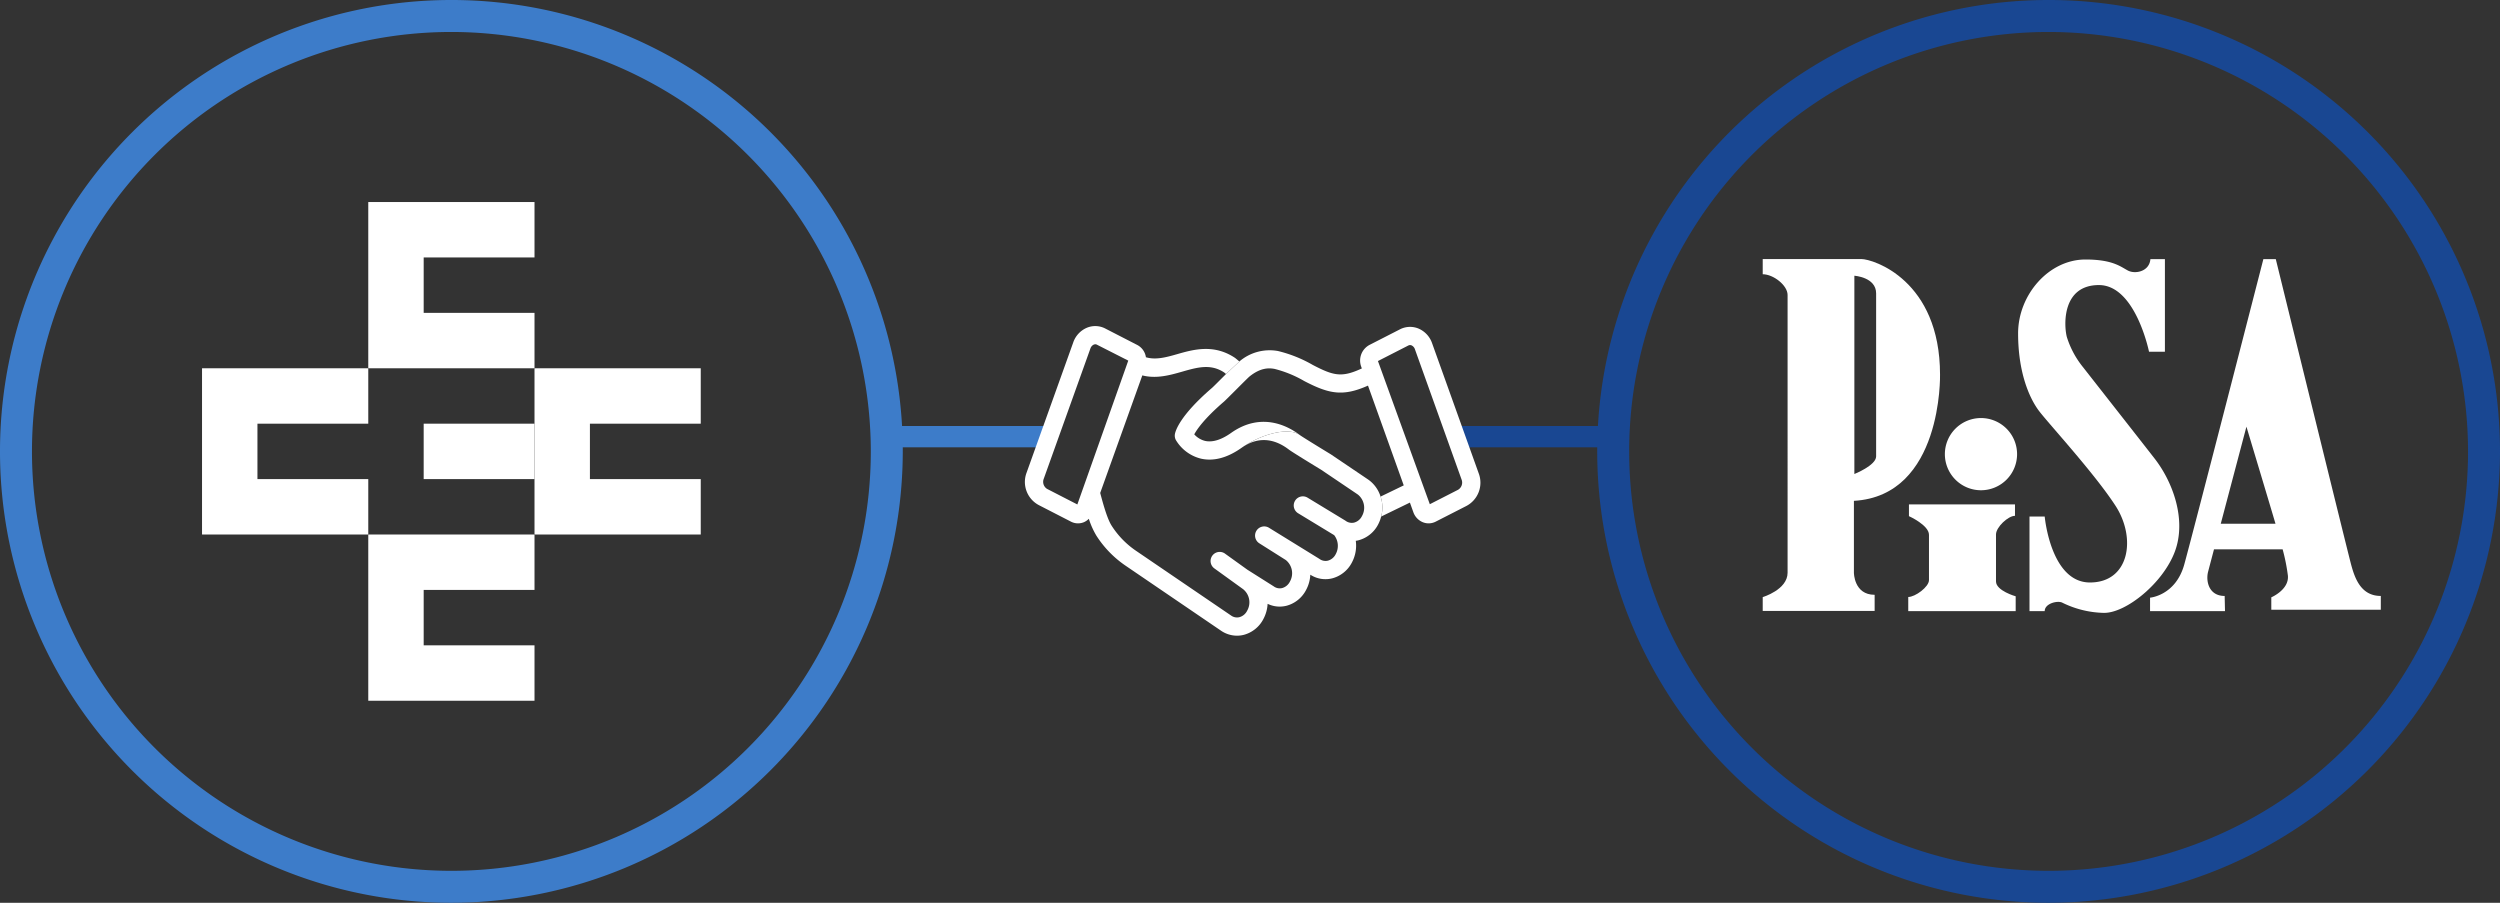 <svg xmlns="http://www.w3.org/2000/svg" xmlns:xlink="http://www.w3.org/1999/xlink" width="9in" height="3.25in" viewBox="0 0 648 234"><rect x="0" y="0" width="648" height="234" fill="#333333" stroke="none"/><defs><clipPath id="a" transform="translate(-252.214 -208.928)"><rect x="252.214" y="208.929" width="648" height="234" fill="none"/></clipPath></defs><title>cp-web20-icon-partnership</title><rect x="230.4" y="110.419" width="41.096" height="5.524" fill="#3d7cc9"/><rect x="377.427" y="110.419" width="41.097" height="5.524" fill="#194792"/><g clip-path="url(#a)"><path d="M630.13,335.885l-7.307,3.734-13.446-37.109,7.896-4.038a1.05,1.05,0,0,1,.429-.101.987.987,0,0,1,.392.083,1.695,1.695,0,0,1,.876,1.027l12.077,33.721a2.168,2.168,0,0,1-.917,2.683m5.361-4.278-12.078-33.716a6.387,6.387,0,0,0-3.494-3.789,5.745,5.745,0,0,0-4.711.124l-7.892,4.039a4.589,4.589,0,0,0-2.268,5.729l.155.434c-5.205,2.413-7.289,1.927-12.73-.913a34.136,34.136,0,0,0-8.994-3.6,12.075,12.075,0,0,0-10.022,2.706l-3.454,3.252c-.304.302-.609.608-.911.91-1.254,1.254-2.406,2.411-2.701,2.669-8.542,7.335-9.538,11.317-9.649,12.041a2.384,2.384,0,0,0,.272,1.517,10.498,10.498,0,0,0,6.523,4.808c3.282.728,6.813-.212,10.497-2.821,5.052-3.559,12.258-5.482,15.097-3.288l.05.024c-2.673-2.084-9.777-6.306-17.872-.59-2.535,1.798-4.803,2.475-6.679,2.083a5.555,5.555,0,0,1-2.867-1.714c.705-1.305,2.641-4.131,7.707-8.482.295-.254,1.572-1.526,2.959-2.914,1.545-1.544,3.237-3.245,3.651-3.595,2.84-2.287,4.993-2.259,6.514-1.969a29.815,29.815,0,0,1,7.694,3.149c6.468,3.367,10.031,4.059,16.51,1.177l9.263,25.854.002.006-6.006,2.905a8.614,8.614,0,0,1,.149,5.177l7.455-3.623.002.005.887,2.477a4.369,4.369,0,0,0,2.402,2.586,4.012,4.012,0,0,0,1.563.318,4.069,4.069,0,0,0,1.705-.382c.023-.009.051-.023.078-.037l7.897-4.034a6.82,6.82,0,0,0,3.296-8.523" transform="translate(-252.214 -208.928)" fill="#fff"/><path d="M531.463,339.683l-7.864-4.043a2.161,2.161,0,0,1-.835-2.641l12.078-33.725a1.697,1.697,0,0,1,.876-1.024,1.17,1.17,0,0,1,.415-.083.835.835,0,0,1,.318.06l8.21,4.172Zm78.594-2.04a8.436,8.436,0,0,0-3.234-4.432l-9.639-6.509c-3.54-2.148-7.514-4.61-8.002-4.97l-.05-.023c-2.84-2.195-10.046-.272-15.098,3.287,5.052-3.559,9.45-1.706,12.29.489.968.723,7.172,4.503,8.311,5.19l9.538,6.44a4.389,4.389,0,0,1,1.06,5.587,3.202,3.202,0,0,1-2.024,1.683,2.715,2.715,0,0,1-2.295-.526.037.037,0,0,1-.016-.007l-9.757-5.925a2.362,2.362,0,0,0-2.453,4.038l9.341,5.674a4.495,4.495,0,0,1,.4,4.928,3.221,3.221,0,0,1-2.019,1.683,2.645,2.645,0,0,1-2.213-.466l-13.064-8.062a2.372,2.372,0,0,0-2.512,4.024l6.873,4.342a4.39,4.39,0,0,1,1.065,5.587,3.202,3.202,0,0,1-2.024,1.683,2.629,2.629,0,0,1-2.18-.452l-6.827-4.315-5.786-4.158-.004-.004a2.361,2.361,0,0,0-2.762,3.83l7.445,5.376a4.374,4.374,0,0,1,1.06,5.582,3.176,3.176,0,0,1-2.019,1.683,2.606,2.606,0,0,1-2.12-.406l-24.801-16.89a22.448,22.448,0,0,1-6.186-6.408c-1.194-1.853-2.291-5.956-2.946-8.408l-.022-.085,10.917-30.473c3.603.924,7.077-.033,10.209-.931,4.038-1.162,7.514-2.162,11.036.193l.454.381,3.455-3.253-1.083-.899c-5.542-3.724-10.879-2.189-15.157-.963-2.939.844-5.528,1.498-7.982.765a4.278,4.278,0,0,0-2.312-3.213l-8.399-4.319a5.658,5.658,0,0,0-4.633-.092,6.396,6.396,0,0,0-3.494,3.784l-12.078,33.721a6.796,6.796,0,0,0,3.209,8.477l8.321,4.278a.627.627,0,0,0,.082.041,3.995,3.995,0,0,0,3.269.065,4.19,4.19,0,0,0,1.238-.869,20.876,20.876,0,0,0,1.947,4.359,27.04,27.04,0,0,0,7.5,7.748l24.801,16.891a7.346,7.346,0,0,0,4.153,1.304,7.173,7.173,0,0,0,1.756-.216,8.04,8.04,0,0,0,5.113-4.154,9.27,9.27,0,0,0,1.069-3.89,7.172,7.172,0,0,0,4.891.502,8.039,8.039,0,0,0,5.112-4.153,9.13,9.13,0,0,0,1.065-3.9,7.202,7.202,0,0,0,5.693.945,8.041,8.041,0,0,0,5.112-4.154,9.244,9.244,0,0,0,.982-5.573,6.137,6.137,0,0,0,.71-.138,8.036,8.036,0,0,0,5.112-4.154,9.054,9.054,0,0,0,.751-1.993,8.614,8.614,0,0,0-.149-5.177" transform="translate(-252.214 -208.928)" fill="#fff"/><path d="M369.214,442.928a117,117,0,1,1,117-116.999A117.132,117.132,0,0,1,369.214,442.928Zm0-225.713A108.714,108.714,0,1,0,477.928,325.929,108.837,108.837,0,0,0,369.214,217.214Z" transform="translate(-252.214 -208.928)" fill="#3d7cc9"/></g><polygon points="138.544 66.731 138.544 52.368 109.818 52.368 95.456 52.368 95.456 66.731 95.456 81.094 95.456 95.457 109.818 95.457 138.544 95.457 138.544 81.094 109.818 81.094 109.818 66.731 138.544 66.731" fill="#fff"/><polygon points="95.456 109.819 95.456 95.456 66.73 95.456 52.368 95.456 52.368 109.819 52.368 124.182 52.368 138.545 66.73 138.545 95.456 138.545 95.456 124.182 66.73 124.182 66.73 109.819 95.456 109.819" fill="#fff"/><rect x="109.818" y="109.818" width="28.726" height="14.363" fill="#fff"/><polygon points="181.632 109.819 181.632 95.456 152.906 95.456 138.544 95.456 138.544 109.819 138.544 124.182 138.544 138.545 152.906 138.545 181.632 138.545 181.632 124.182 152.906 124.182 152.906 109.819 181.632 109.819" fill="#fff"/><polygon points="138.544 152.907 138.544 138.544 109.818 138.544 95.456 138.544 95.456 152.907 95.456 167.27 95.456 181.633 109.818 181.633 138.544 181.633 138.544 167.27 109.818 167.27 109.818 152.907 138.544 152.907" fill="#fff"/><g clip-path="url(#a)"><path d="M783.214,442.928a117,117,0,1,1,117-116.999A117.131,117.131,0,0,1,783.214,442.928Zm0-225.713A108.714,108.714,0,1,0,891.929,325.929,108.838,108.838,0,0,0,783.214,217.214Z" transform="translate(-252.214 -208.928)" fill="#194792"/><path d="M732.866,280.399s5.641.358,5.641,4.566v42.261c0,2.328-5.641,4.566-5.641,4.566Zm22.205,25.637c0-24.473-17.31-29.965-20.414-29.965H709.11v3.94c2.746,0,6.447,2.865,6.447,5.372V357.37c0,4.417-6.447,6.327-6.447,6.327v3.581h29.01V363.1c-5.372,0-5.372-5.73-5.372-5.73v-18.624c23.04-1.313,22.324-32.71,22.324-32.71" transform="translate(-252.214 -208.928)" fill="#fff"/><path d="M746.834,367.338h27.845v-3.85s-5.103-1.433-5.103-3.85v-12.177c0-1.88,3.134-4.835,4.924-4.835v-2.955h-27.487v3.045s5.193,2.328,5.193,4.835V359.28c0,1.791-3.581,4.387-5.372,4.387Z" transform="translate(-252.214 -208.928)" fill="#fff"/><path d="M775.04,326.644a9.357,9.357,0,1,1-9.357-9.357,9.357,9.357,0,0,1,9.357,9.357" transform="translate(-252.214 -208.928)" fill="#fff"/><path d="M782.201,367.338h-3.94v-24.533h3.94s1.522,17.102,11.729,17.102,12.088-11.461,6.626-19.877-17.191-21.131-19.788-24.533-5.461-10.118-5.461-20.146,7.968-19.16,17.459-19.16c7.073,0,9.133,1.88,11.013,2.865s5.551.269,5.82-2.955h3.761v23.996h-4.119s-3.492-17.28-12.983-17.28-9.133,10.207-8.327,13.43a23.565,23.565,0,0,0,4.298,7.968c1.253,1.612,13.699,17.46,18.444,23.548s8.327,15.848,5.283,24.085-12.714,16.027-18.444,15.938a25.581,25.581,0,0,1-10.834-2.686c-1.254-.538-4.477.268-4.477,2.238" transform="translate(-252.214 -208.928)" fill="#fff"/><path d="M834.49,319.525s6.327,21.034,7.532,25.16h-14.187c2.902-10.977,6.655-25.16,6.655-25.16m27.129,35.725c-.985-3.671-19.519-79.149-19.519-79.149h-3.223s-18.265,71.091-20.504,79.149-8.864,8.595-8.864,8.595v3.492h19.429c-.01-.241-.089-3.939-.089-3.939-4.119,0-4.924-3.85-4.298-6.268.141-.542.721-2.743,1.533-5.82H843.87a49.294,49.294,0,0,1,1.364,6.805c.358,3.671-4.298,5.641-4.298,5.641v3.223h28.383v-3.581c-5.103,0-6.715-4.477-7.7-8.148" transform="translate(-252.214 -208.928)" fill="#fff"/></g></svg>